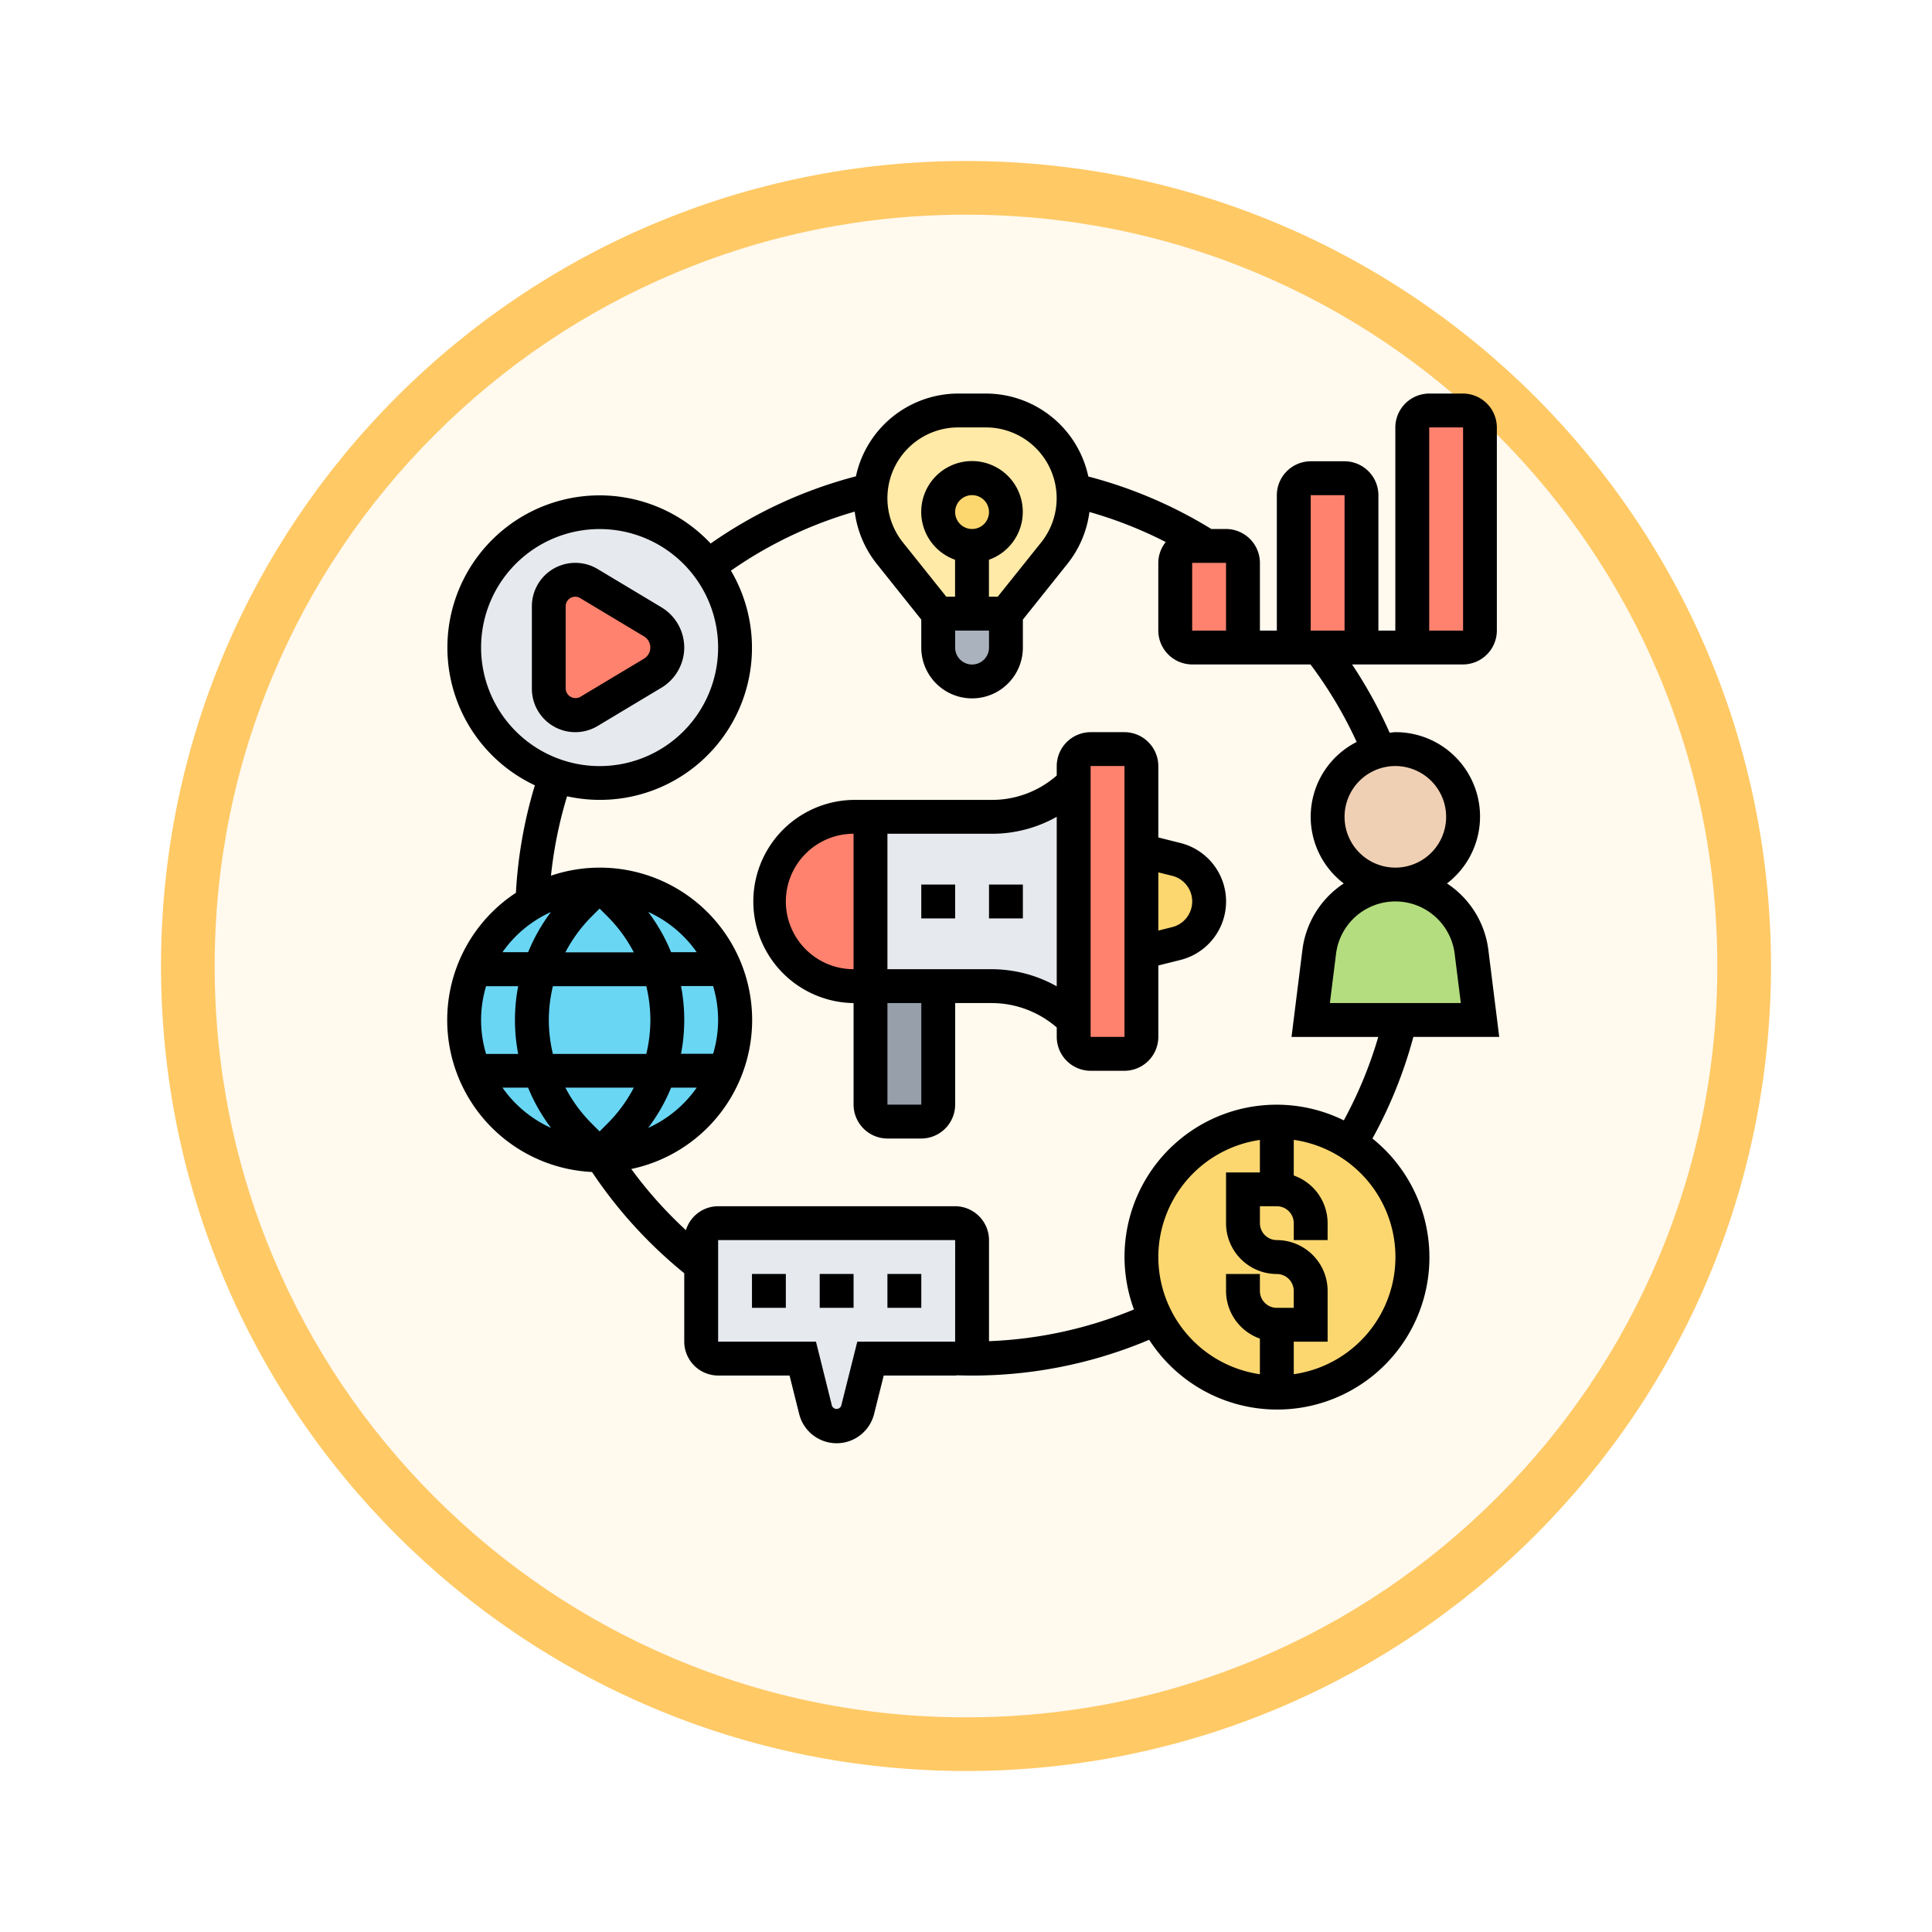 <svg xmlns="http://www.w3.org/2000/svg" xmlns:xlink="http://www.w3.org/1999/xlink" width="108" height="108" viewBox="0 0 108 108">
  <defs>
    <filter id="Trazado_982547" x="0" y="0" width="108" height="108" filterUnits="userSpaceOnUse">
      <feOffset dy="3" input="SourceAlpha"/>
      <feGaussianBlur stdDeviation="3" result="blur"/>
      <feFlood flood-opacity="0.161"/>
      <feComposite operator="in" in2="blur"/>
      <feComposite in="SourceGraphic"/>
    </filter>
  </defs>
  <g id="Grupo_1162700" data-name="Grupo 1162700" transform="translate(-202 -308)">
    <g id="Grupo_1161114" data-name="Grupo 1161114" transform="translate(29 -6204)">
      <g id="Grupo_1159770" data-name="Grupo 1159770" transform="translate(12 5060)">
        <g id="Grupo_1153117" data-name="Grupo 1153117" transform="translate(-93 939)">
          <g id="Grupo_1149598" data-name="Grupo 1149598" transform="translate(80 315)">
            <g id="Grupo_1148770" data-name="Grupo 1148770" transform="translate(-27 -2583)">
              <g id="Grupo_1146954" data-name="Grupo 1146954" transform="translate(-415 -1202)">
                <g transform="matrix(1, 0, 0, 1, 616, 3983)" filter="url(#Trazado_982547)">
                  <g id="Trazado_982547-2" data-name="Trazado 982547" transform="translate(9 6)" fill="#fff9ee">
                    <path d="M 45 88.5 C 39.127 88.5 33.43 87.35 28.068 85.082 C 22.889 82.891 18.236 79.755 14.241 75.759 C 10.245 71.764 7.109 67.111 4.918 61.932 C 2.65 56.57 1.5 50.873 1.5 45 C 1.5 39.127 2.65 33.43 4.918 28.068 C 7.109 22.889 10.245 18.236 14.241 14.241 C 18.236 10.245 22.889 7.109 28.068 4.918 C 33.43 2.65 39.127 1.5 45 1.5 C 50.873 1.5 56.57 2.65 61.932 4.918 C 67.111 7.109 71.764 10.245 75.759 14.241 C 79.755 18.236 82.891 22.889 85.082 28.068 C 87.35 33.43 88.5 39.127 88.5 45 C 88.5 50.873 87.35 56.57 85.082 61.932 C 82.891 67.111 79.755 71.764 75.759 75.759 C 71.764 79.755 67.111 82.891 61.932 85.082 C 56.57 87.35 50.873 88.5 45 88.5 Z" stroke="none"/>
                    <path d="M 45 3 C 39.329 3 33.829 4.11 28.653 6.299 C 23.652 8.415 19.16 11.443 15.302 15.302 C 11.443 19.16 8.415 23.652 6.299 28.653 C 4.11 33.829 3 39.329 3 45 C 3 50.671 4.11 56.171 6.299 61.347 C 8.415 66.348 11.443 70.84 15.302 74.698 C 19.16 78.557 23.652 81.585 28.653 83.701 C 33.829 85.89 39.329 87 45 87 C 50.671 87 56.171 85.89 61.347 83.701 C 66.348 81.585 70.84 78.557 74.698 74.698 C 78.557 70.84 81.585 66.348 83.701 61.347 C 85.89 56.171 87 50.671 87 45 C 87 39.329 85.89 33.829 83.701 28.653 C 81.585 23.652 78.557 19.16 74.698 15.302 C 70.84 11.443 66.348 8.415 61.347 6.299 C 56.171 4.11 50.671 3 45 3 M 45 0 C 69.853 0 90 20.147 90 45 C 90 69.853 69.853 90 45 90 C 20.147 90 0 69.853 0 45 C 0 20.147 20.147 0 45 0 Z" stroke="none" fill="#ffc965"/>
                  </g>
                </g>
              </g>
            </g>
          </g>
        </g>
      </g>
    </g>
    <g id="marketing_3_" data-name="marketing (3)" transform="translate(227 330)">
      <g id="Grupo_1162698" data-name="Grupo 1162698" transform="translate(0.946 0.946)">
        <g id="Grupo_1162680" data-name="Grupo 1162680" transform="translate(53.001)">
          <path id="Trazado_996648" data-name="Trazado 996648" d="M60.786,1.946V13.3a.949.949,0,0,1-.946.946H57V1.946A.949.949,0,0,1,57.946,1h1.893A.949.949,0,0,1,60.786,1.946Z" transform="translate(-57 -1)" fill="#ff826e"/>
        </g>
        <g id="Grupo_1162681" data-name="Grupo 1162681" transform="translate(46.376 3.786)">
          <path id="Trazado_996649" data-name="Trazado 996649" d="M53.786,5.946v8.518H50V5.946A.949.949,0,0,1,50.946,5h1.893A.949.949,0,0,1,53.786,5.946Z" transform="translate(-50 -5)" fill="#ff826e"/>
        </g>
        <g id="Grupo_1162682" data-name="Grupo 1162682" transform="translate(39.751 7.572)">
          <path id="Trazado_996650" data-name="Trazado 996650" d="M46.786,9.946v4.732H43.946A.949.949,0,0,1,43,13.732V9.946A.949.949,0,0,1,43.946,9h1.893A.949.949,0,0,1,46.786,9.946Z" transform="translate(-43 -9)" fill="#ff826e"/>
        </g>
        <g id="Grupo_1162683" data-name="Grupo 1162683" transform="translate(0 5.679)">
          <path id="Trazado_996651" data-name="Trazado 996651" d="M14.629,10.029A7.572,7.572,0,0,1,8.572,22.143a7.3,7.3,0,0,1-2.461-.416,7.569,7.569,0,1,1,8.518-11.7Z" transform="translate(-1 -7)" fill="#e6e9ed"/>
        </g>
        <g id="Grupo_1162684" data-name="Grupo 1162684" transform="translate(4.732 9.464)">
          <path id="Trazado_996652" data-name="Trazado 996652" d="M11.811,13.357a1.662,1.662,0,0,1,0,2.858L8.243,18.363a1.517,1.517,0,0,1-.757.208A1.482,1.482,0,0,1,6,17.086v-4.6A1.482,1.482,0,0,1,7.486,11a1.517,1.517,0,0,1,.757.208Z" transform="translate(-6 -11)" fill="#ff826e"/>
        </g>
        <g id="Grupo_1162685" data-name="Grupo 1162685" transform="translate(26.5 11.357)">
          <path id="Trazado_996653" data-name="Trazado 996653" d="M32.786,14.893a1.907,1.907,0,0,1-1.893,1.893A1.9,1.9,0,0,1,29,14.893V13h3.786Z" transform="translate(-29 -13)" fill="#aab2bd"/>
        </g>
        <g id="Grupo_1162686" data-name="Grupo 1162686" transform="translate(22.715 0)">
          <path id="Trazado_996654" data-name="Trazado 996654" d="M30.679,12.357H28.786L26.079,8.969A4.884,4.884,0,0,1,25,5.9a3.659,3.659,0,0,1,.028-.454A4.884,4.884,0,0,1,29.9,1h1.552a4.9,4.9,0,0,1,4.874,4.439,3.7,3.7,0,0,1,.028.464,4.884,4.884,0,0,1-1.079,3.066l-2.707,3.388Z" transform="translate(-25 -1)" fill="#ffeaa7"/>
        </g>
        <g id="Grupo_1162687" data-name="Grupo 1162687" transform="translate(26.5 3.786)">
          <circle id="Elipse_11776" data-name="Elipse 11776" cx="1.893" cy="1.893" r="1.893" fill="#fcd770"/>
        </g>
        <g id="Grupo_1162688" data-name="Grupo 1162688" transform="translate(37.858 24.608)">
          <path id="Trazado_996655" data-name="Trazado 996655" d="M42.95,27.483a2.43,2.43,0,0,1,0,4.713L41,32.679V27Z" transform="translate(-41 -27)" fill="#fcd770"/>
        </g>
        <g id="Grupo_1162689" data-name="Grupo 1162689" transform="translate(22.715 32.179)">
          <path id="Trazado_996656" data-name="Trazado 996656" d="M28.786,35v6.625a.949.949,0,0,1-.946.946H25.946A.949.949,0,0,1,25,41.625V35Z" transform="translate(-25 -35)" fill="#969faa"/>
        </g>
        <g id="Grupo_1162690" data-name="Grupo 1162690" transform="translate(22.715 20.822)">
          <path id="Trazado_996657" data-name="Trazado 996657" d="M36.357,23V36.25a6.469,6.469,0,0,0-4.571-1.893H25V24.893h6.786A6.469,6.469,0,0,0,36.357,23Z" transform="translate(-25 -23)" fill="#e6e9ed"/>
        </g>
        <g id="Grupo_1162691" data-name="Grupo 1162691" transform="translate(34.072 18.929)">
          <path id="Trazado_996658" data-name="Trazado 996658" d="M40.786,32.357V37.09a.949.949,0,0,1-.946.946H37.946A.949.949,0,0,1,37,37.09V21.946A.949.949,0,0,1,37.946,21h1.893a.949.949,0,0,1,.946.946V32.357Z" transform="translate(-37 -21)" fill="#ff826e"/>
        </g>
        <g id="Grupo_1162692" data-name="Grupo 1162692" transform="translate(17.036 22.715)">
          <path id="Trazado_996659" data-name="Trazado 996659" d="M24.679,25v9.464h-.946a4.732,4.732,0,0,1,0-9.464Z" transform="translate(-19 -25)" fill="#ff826e"/>
        </g>
        <g id="Grupo_1162693" data-name="Grupo 1162693" transform="translate(47.322 26.5)">
          <path id="Trazado_996660" data-name="Trazado 996660" d="M59.991,32.757l.473,3.814H51l.473-3.814a4.292,4.292,0,0,1,8.518,0Z" transform="translate(-51 -29)" fill="#b4dd7f"/>
        </g>
        <g id="Grupo_1162694" data-name="Grupo 1162694" transform="translate(48.269 18.929)">
          <path id="Trazado_996661" data-name="Trazado 996661" d="M55.786,21a3.81,3.81,0,1,1-.9.114,3.494,3.494,0,0,1,.9-.114Z" transform="translate(-52 -21)" fill="#f0d0b4"/>
        </g>
        <g id="Grupo_1162695" data-name="Grupo 1162695" transform="translate(37.858 39.751)">
          <path id="Trazado_996662" data-name="Trazado 996662" d="M52.689,44.221A7.567,7.567,0,1,1,48.572,43,7.548,7.548,0,0,1,52.689,44.221Z" transform="translate(-41 -43)" fill="#fcd770"/>
        </g>
        <g id="Grupo_1162696" data-name="Grupo 1162696" transform="translate(13.25 45.429)">
          <path id="Trazado_996663" data-name="Trazado 996663" d="M30.143,49.946v5.679a.93.93,0,0,1-.8.928.392.392,0,0,1-.151.019H24.464l-.719,2.868a1.209,1.209,0,0,1-2.347,0l-.719-2.868H15.946A.949.949,0,0,1,15,55.625V49.946A.949.949,0,0,1,15.946,49H29.2A.949.949,0,0,1,30.143,49.946Z" transform="translate(-15 -49)" fill="#e6e9ed"/>
        </g>
        <g id="Grupo_1162697" data-name="Grupo 1162697" transform="translate(0 26.5)">
          <path id="Trazado_996664" data-name="Trazado 996664" d="M8.572,29a7.572,7.572,0,0,1,.085,15.143H8.572A7.566,7.566,0,0,1,4.8,30.013V30A7.564,7.564,0,0,1,8.572,29Z" transform="translate(-1 -29)" fill="#69d6f4"/>
        </g>
      </g>
      <g id="Grupo_1162699" data-name="Grupo 1162699" transform="translate(0)">
        <path id="Trazado_996665" data-name="Trazado 996665" d="M13.518,14.732a2.632,2.632,0,0,0-1.271-2.245L8.678,10.346A2.428,2.428,0,0,0,5,12.429v4.606a2.428,2.428,0,0,0,3.678,2.083l3.569-2.141a2.632,2.632,0,0,0,1.271-2.245Zm-2.245.622L7.7,17.495a.552.552,0,0,1-.811-.459V12.43a.535.535,0,0,1,.811-.46l3.569,2.141a.725.725,0,0,1,0,1.244Z" transform="translate(-0.268 -0.536)"/>
        <path id="Trazado_996666" data-name="Trazado 996666" d="M51.72,41.645a25.372,25.372,0,0,0,2.288-5.681h4.8l-.61-4.879a5.221,5.221,0,0,0-2.31-3.7A4.714,4.714,0,0,0,53,18.929c-.109,0-.211.025-.318.032a25.61,25.61,0,0,0-2.1-3.818h6.2a1.9,1.9,0,0,0,1.893-1.893V1.893A1.9,1.9,0,0,0,56.787,0H54.894A1.9,1.9,0,0,0,53,1.893V13.25h-.946V5.679a1.9,1.9,0,0,0-1.893-1.893H48.269a1.9,1.9,0,0,0-1.893,1.893V13.25h-.946V9.464a1.9,1.9,0,0,0-1.893-1.893h-.823a25.386,25.386,0,0,0-6.876-2.934A5.862,5.862,0,0,0,30.113,0H28.566a5.859,5.859,0,0,0-5.72,4.627,25.263,25.263,0,0,0-8.12,3.755A8.508,8.508,0,1,0,4.9,21.9,25.435,25.435,0,0,0,3.84,27.908,8.505,8.505,0,0,0,8.094,43.515a25.584,25.584,0,0,0,5.156,5.659V53a1.9,1.9,0,0,0,1.893,1.893h3.994l.538,2.151a2.158,2.158,0,0,0,4.187,0l.538-2.15h3.994c.046,0,.089-.01.134-.013.271.009.539.013.812.013a25.341,25.341,0,0,0,9.9-2A8.511,8.511,0,1,0,51.72,41.645ZM54.894,1.893h1.893V13.25H54.894Zm1.423,29.428.344,2.751h-7.32l.344-2.751a3.342,3.342,0,0,1,6.633,0Zm-.477-7.66A2.839,2.839,0,1,1,53,20.822,2.843,2.843,0,0,1,55.84,23.661ZM48.269,5.679h1.893V13.25H48.269ZM41.643,9.464h1.893V13.25H41.643ZM28.566,1.893h1.547A3.958,3.958,0,0,1,33.2,8.324l-2.427,3.033h-.491V9.29a2.839,2.839,0,1,0-1.893,0v2.067H27.9L25.475,8.323a3.957,3.957,0,0,1,3.091-6.43ZM28.393,13.25h1.893V14.2a.946.946,0,1,1-1.893,0Zm0-6.625a.946.946,0,1,1,.946.946A.947.947,0,0,1,28.393,6.625ZM1.893,14.2a6.625,6.625,0,1,1,6.625,6.625A6.633,6.633,0,0,1,1.893,14.2Zm0,20.822a6.583,6.583,0,0,1,.279-1.893H3.967a10,10,0,0,0,0,3.786H2.172a6.583,6.583,0,0,1-.279-1.893Zm3.786,0a8.236,8.236,0,0,1,.228-1.893H11.13a8.288,8.288,0,0,1,.227,1.893,8.236,8.236,0,0,1-.228,1.893H5.907A8.236,8.236,0,0,1,5.679,35.018Zm2.839-6.233.44.44a8.226,8.226,0,0,1,1.473,2.008H6.605a8.226,8.226,0,0,1,1.473-2.008ZM10.431,38.8a8.2,8.2,0,0,1-1.473,2.007l-.44.44-.44-.44A8.2,8.2,0,0,1,6.605,38.8Zm2.084,0h1.432a6.655,6.655,0,0,1-2.716,2.252A9.963,9.963,0,0,0,12.515,38.8Zm2.628-3.786a6.583,6.583,0,0,1-.279,1.893H13.069a10,10,0,0,0,0-3.786h1.794A6.583,6.583,0,0,1,15.143,35.018Zm-2.628-3.786a10,10,0,0,0-1.283-2.252,6.66,6.66,0,0,1,2.715,2.252Zm-7.994,0H3.089A6.658,6.658,0,0,1,5.8,28.981,10,10,0,0,0,4.521,31.233ZM3.089,38.8H4.521a9.963,9.963,0,0,0,1.284,2.252A6.655,6.655,0,0,1,3.089,38.8ZM28.393,53h-5.47l-.9,3.584a.277.277,0,0,1-.516,0L20.614,53h-5.47V47.322h13.25Zm1.893-.028v-5.65a1.9,1.9,0,0,0-1.893-1.893H15.143a1.889,1.889,0,0,0-1.8,1.338,23.658,23.658,0,0,1-3.055-3.419A8.515,8.515,0,1,0,5.8,26.951,23.534,23.534,0,0,1,6.7,22.513,8.5,8.5,0,0,0,15.86,9.9a23.386,23.386,0,0,1,6.919-3.3A5.863,5.863,0,0,0,24,9.506l2.5,3.13V14.2a2.839,2.839,0,0,0,5.679,0V12.636l2.5-3.129A5.859,5.859,0,0,0,35.9,6.62,23.348,23.348,0,0,1,40.165,8.3a1.867,1.867,0,0,0-.415,1.166V13.25a1.9,1.9,0,0,0,1.893,1.893h6.614a23.674,23.674,0,0,1,2.582,4.333,4.686,4.686,0,0,0-.722,7.91,5.218,5.218,0,0,0-2.31,3.7l-.61,4.879h4.849a23.524,23.524,0,0,1-1.926,4.664A8.5,8.5,0,0,0,38.389,51.2a23.64,23.64,0,0,1-8.1,1.773Zm9.464-4.7a6.63,6.63,0,0,1,5.679-6.549v1.817H43.536v2.839a2.843,2.843,0,0,0,2.839,2.839.947.947,0,0,1,.946.946v.946h-.946a.947.947,0,0,1-.946-.946v-.946H43.536v.946a2.835,2.835,0,0,0,1.893,2.665v1.991A6.63,6.63,0,0,1,39.751,48.269Zm7.572,6.549V53h1.893V50.161a2.843,2.843,0,0,0-2.839-2.839.947.947,0,0,1-.946-.946v-.946h.946a.947.947,0,0,1,.946.946v.946h1.893v-.946a2.835,2.835,0,0,0-1.893-2.665V41.719a6.616,6.616,0,0,1,0,13.1Z" transform="translate(0)"/>
        <path id="Trazado_996667" data-name="Trazado 996667" d="M40.715,37.036V33.042l1.232-.308a3.37,3.37,0,0,0,0-6.54l-1.232-.309V21.893A1.9,1.9,0,0,0,38.822,20H36.929a1.9,1.9,0,0,0-1.893,1.893v.529a5.476,5.476,0,0,1-3.623,1.364H23.679a5.679,5.679,0,0,0,0,11.357v5.679a1.9,1.9,0,0,0,1.893,1.893h1.893a1.9,1.9,0,0,0,1.893-1.893V35.143h2.056a5.553,5.553,0,0,1,3.623,1.365v.528a1.9,1.9,0,0,0,1.893,1.893h1.893A1.9,1.9,0,0,0,40.715,37.036ZM19.893,29.464a3.79,3.79,0,0,1,3.786-3.786V33.25A3.79,3.79,0,0,1,19.893,29.464Zm7.572,11.357H25.572V35.143h1.893Zm3.949-7.572H25.572V25.679h5.841a7.36,7.36,0,0,0,3.623-.949v9.478A7.452,7.452,0,0,0,31.413,33.25Zm10.075-5.22a1.478,1.478,0,0,1,0,2.868l-.773.194V27.837Zm-4.559-6.138h1.893l0,15.143H36.929Z" transform="translate(-0.964 -1.071)"/>
        <path id="Trazado_996668" data-name="Trazado 996668" d="M28,29h1.893v1.893H28Z" transform="translate(-1.5 -1.553)"/>
        <path id="Trazado_996669" data-name="Trazado 996669" d="M32,29h1.893v1.893H32Z" transform="translate(-1.714 -1.553)"/>
        <path id="Trazado_996670" data-name="Trazado 996670" d="M18,52h1.893v1.893H18Z" transform="translate(-0.964 -2.785)"/>
        <path id="Trazado_996671" data-name="Trazado 996671" d="M22,52h1.893v1.893H22Z" transform="translate(-1.178 -2.785)"/>
        <path id="Trazado_996672" data-name="Trazado 996672" d="M26,52h1.893v1.893H26Z" transform="translate(-1.392 -2.785)"/>
      </g>
    </g>
  </g>
</svg>
